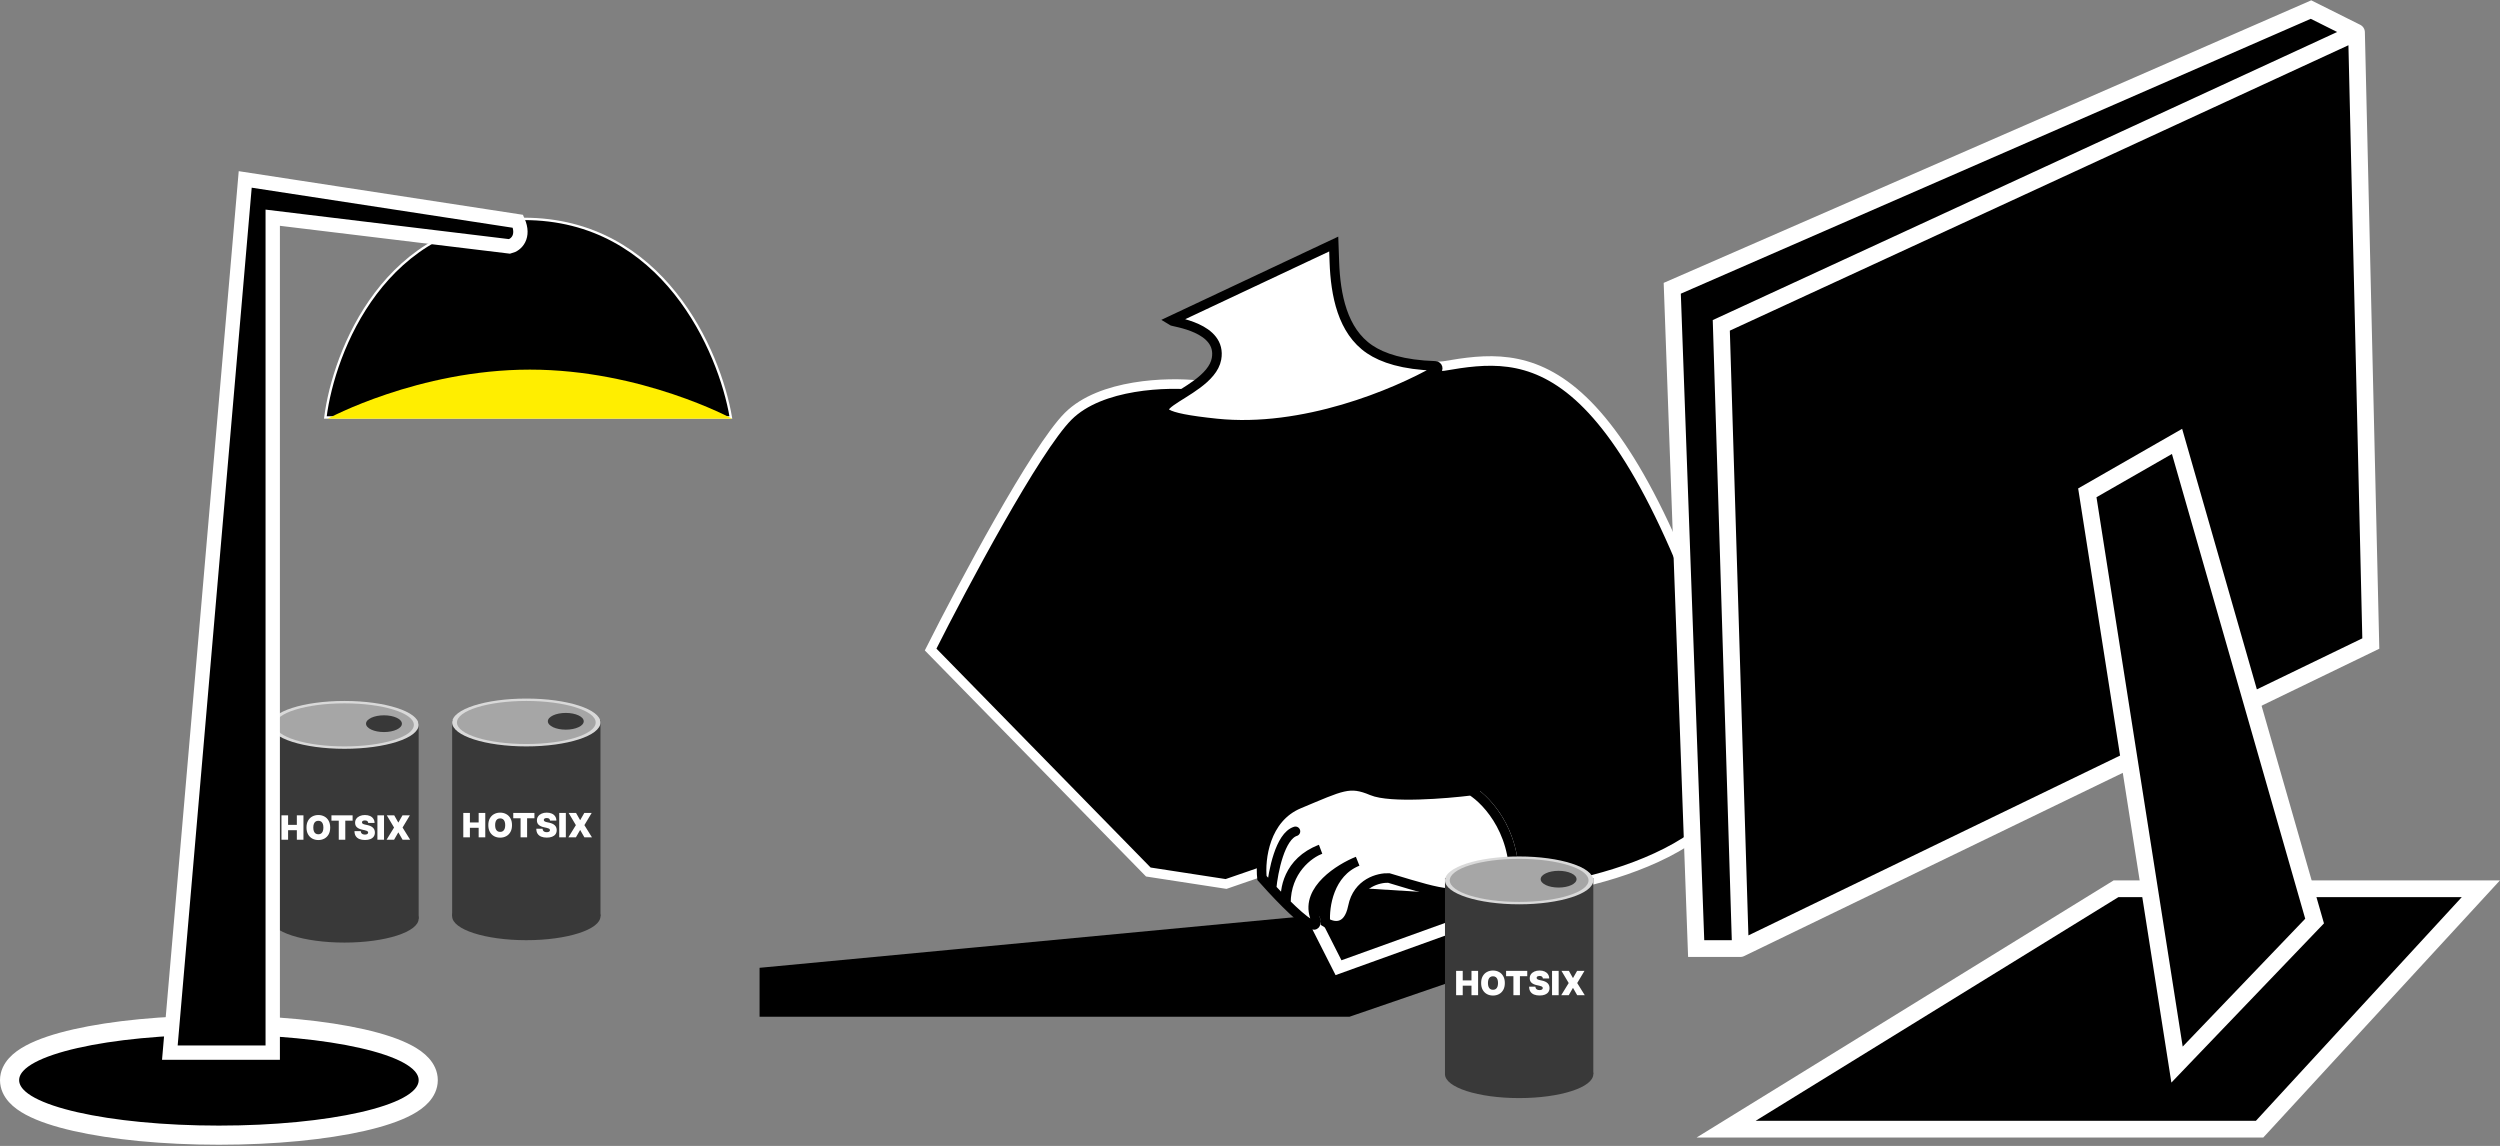 <svg width="1045" height="479" viewBox="0 0 1045 479" fill="none" xmlns="http://www.w3.org/2000/svg">
<rect x="0" y="0" width="1045" height="479" fill="#808080" stroke="none"/>
<ellipse cx="220" cy="383" rx="31" ry="10" fill="#393939"/>
<rect x="189" y="301" width="62" height="82" fill="#393939"/>
<ellipse cx="220" cy="302" rx="31" ry="10" fill="#D9D9D9"/>
<ellipse cx="220" cy="302" rx="29" ry="9" fill="#A6A6A6"/>
<ellipse cx="236.5" cy="301.5" rx="7.5" ry="3.5" fill="#383838"/>
<path d="M193.656 350V339.818H196.42V343.795H200.08V339.818H202.844V350H200.08V346.023H196.42V350H193.656ZM214.02 344.909C214.02 346.043 213.799 346.999 213.359 347.778C212.918 348.553 212.323 349.142 211.574 349.543C210.825 349.94 209.99 350.139 209.068 350.139C208.14 350.139 207.302 349.939 206.553 349.538C205.807 349.133 205.214 348.543 204.773 347.768C204.335 346.989 204.116 346.036 204.116 344.909C204.116 343.776 204.335 342.821 204.773 342.045C205.214 341.267 205.807 340.678 206.553 340.281C207.302 339.879 208.14 339.679 209.068 339.679C209.99 339.679 210.825 339.879 211.574 340.281C212.323 340.678 212.918 341.267 213.359 342.045C213.799 342.821 214.02 343.776 214.02 344.909ZM211.176 344.909C211.176 344.299 211.095 343.786 210.933 343.368C210.773 342.947 210.536 342.629 210.222 342.413C209.91 342.195 209.526 342.085 209.068 342.085C208.611 342.085 208.225 342.195 207.91 342.413C207.598 342.629 207.361 342.947 207.199 343.368C207.04 343.786 206.96 344.299 206.96 344.909C206.96 345.519 207.04 346.034 207.199 346.455C207.361 346.873 207.598 347.191 207.91 347.41C208.225 347.625 208.611 347.733 209.068 347.733C209.526 347.733 209.91 347.625 210.222 347.41C210.536 347.191 210.773 346.873 210.933 346.455C211.095 346.034 211.176 345.519 211.176 344.909ZM214.542 342.045V339.818H223.391V342.045H220.329V350H217.604V342.045H214.542ZM229.92 343C229.894 342.669 229.769 342.41 229.547 342.224C229.329 342.039 228.996 341.946 228.548 341.946C228.263 341.946 228.029 341.981 227.847 342.05C227.668 342.117 227.536 342.208 227.449 342.324C227.363 342.44 227.318 342.572 227.315 342.722C227.309 342.844 227.33 342.955 227.38 343.055C227.433 343.151 227.516 343.239 227.628 343.318C227.741 343.394 227.885 343.464 228.061 343.527C228.237 343.59 228.445 343.646 228.687 343.696L229.523 343.875C230.086 343.994 230.568 344.152 230.969 344.347C231.37 344.543 231.698 344.773 231.954 345.038C232.209 345.3 232.396 345.595 232.515 345.923C232.638 346.251 232.701 346.609 232.704 346.997C232.701 347.667 232.534 348.233 232.202 348.697C231.871 349.161 231.397 349.514 230.78 349.756C230.167 349.998 229.43 350.119 228.568 350.119C227.683 350.119 226.911 349.988 226.251 349.727C225.595 349.465 225.085 349.062 224.72 348.518C224.359 347.972 224.176 347.272 224.173 346.42H226.798C226.815 346.732 226.893 346.994 227.032 347.206C227.171 347.418 227.367 347.579 227.618 347.688C227.874 347.798 228.177 347.852 228.528 347.852C228.823 347.852 229.07 347.816 229.269 347.743C229.468 347.67 229.619 347.569 229.721 347.44C229.824 347.31 229.877 347.163 229.881 346.997C229.877 346.841 229.826 346.705 229.726 346.589C229.63 346.47 229.471 346.364 229.249 346.271C229.027 346.175 228.727 346.086 228.349 346.003L227.335 345.784C226.434 345.589 225.723 345.262 225.202 344.805C224.685 344.344 224.428 343.716 224.432 342.92C224.428 342.274 224.601 341.709 224.949 341.225C225.3 340.738 225.786 340.358 226.405 340.087C227.028 339.815 227.743 339.679 228.548 339.679C229.37 339.679 230.081 339.817 230.681 340.092C231.281 340.367 231.743 340.754 232.068 341.255C232.396 341.752 232.562 342.334 232.565 343H229.92ZM236.52 339.818V350H233.756V339.818H236.52ZM240.793 339.818L242.464 342.781H242.543L244.233 339.818H247.316L244.273 344.909L247.435 350H244.273L242.543 346.977H242.464L240.733 350H237.591L240.714 344.909L237.691 339.818H240.793Z" fill="white"/>
<ellipse cx="144" cy="384" rx="31" ry="10" fill="#393939"/>
<rect x="113" y="302" width="62" height="82" fill="#393939"/>
<ellipse cx="144" cy="303" rx="31" ry="10" fill="#D9D9D9"/>
<ellipse cx="144" cy="303" rx="29" ry="9" fill="#A6A6A6"/>
<ellipse cx="160.5" cy="302.5" rx="7.5" ry="3.5" fill="#383838"/>
<path d="M117.656 351V340.818H120.42V344.795H124.08V340.818H126.844V351H124.08V347.023H120.42V351H117.656ZM138.02 345.909C138.02 347.043 137.799 347.999 137.359 348.778C136.918 349.553 136.323 350.142 135.574 350.543C134.825 350.94 133.99 351.139 133.068 351.139C132.14 351.139 131.302 350.939 130.553 350.538C129.807 350.133 129.214 349.543 128.773 348.768C128.335 347.989 128.116 347.036 128.116 345.909C128.116 344.776 128.335 343.821 128.773 343.045C129.214 342.267 129.807 341.678 130.553 341.281C131.302 340.879 132.14 340.679 133.068 340.679C133.99 340.679 134.825 340.879 135.574 341.281C136.323 341.678 136.918 342.267 137.359 343.045C137.799 343.821 138.02 344.776 138.02 345.909ZM135.176 345.909C135.176 345.299 135.095 344.786 134.933 344.368C134.773 343.947 134.536 343.629 134.222 343.413C133.91 343.195 133.526 343.085 133.068 343.085C132.611 343.085 132.225 343.195 131.91 343.413C131.598 343.629 131.361 343.947 131.199 344.368C131.04 344.786 130.96 345.299 130.96 345.909C130.96 346.519 131.04 347.034 131.199 347.455C131.361 347.873 131.598 348.191 131.91 348.41C132.225 348.625 132.611 348.733 133.068 348.733C133.526 348.733 133.91 348.625 134.222 348.41C134.536 348.191 134.773 347.873 134.933 347.455C135.095 347.034 135.176 346.519 135.176 345.909ZM138.542 343.045V340.818H147.391V343.045H144.329V351H141.604V343.045H138.542ZM153.92 344C153.894 343.669 153.769 343.41 153.547 343.224C153.329 343.039 152.996 342.946 152.548 342.946C152.263 342.946 152.029 342.981 151.847 343.05C151.668 343.117 151.536 343.208 151.449 343.324C151.363 343.44 151.318 343.572 151.315 343.722C151.309 343.844 151.33 343.955 151.38 344.055C151.433 344.151 151.516 344.239 151.628 344.318C151.741 344.394 151.885 344.464 152.061 344.527C152.237 344.59 152.445 344.646 152.687 344.696L153.523 344.875C154.086 344.994 154.568 345.152 154.969 345.347C155.37 345.543 155.698 345.773 155.954 346.038C156.209 346.3 156.396 346.595 156.515 346.923C156.638 347.251 156.701 347.609 156.704 347.997C156.701 348.667 156.534 349.233 156.202 349.697C155.871 350.161 155.397 350.514 154.78 350.756C154.167 350.998 153.43 351.119 152.568 351.119C151.683 351.119 150.911 350.988 150.251 350.727C149.595 350.465 149.085 350.062 148.72 349.518C148.359 348.972 148.176 348.272 148.173 347.42H150.798C150.815 347.732 150.893 347.994 151.032 348.206C151.171 348.418 151.367 348.579 151.618 348.688C151.874 348.798 152.177 348.852 152.528 348.852C152.823 348.852 153.07 348.816 153.269 348.743C153.468 348.67 153.619 348.569 153.721 348.44C153.824 348.31 153.877 348.163 153.881 347.997C153.877 347.841 153.826 347.705 153.726 347.589C153.63 347.47 153.471 347.364 153.249 347.271C153.027 347.175 152.727 347.086 152.349 347.003L151.335 346.784C150.434 346.589 149.723 346.262 149.202 345.805C148.685 345.344 148.428 344.716 148.432 343.92C148.428 343.274 148.601 342.709 148.949 342.225C149.3 341.738 149.786 341.358 150.405 341.087C151.028 340.815 151.743 340.679 152.548 340.679C153.37 340.679 154.081 340.817 154.681 341.092C155.281 341.367 155.743 341.754 156.068 342.255C156.396 342.752 156.562 343.334 156.565 344H153.92ZM160.52 340.818V351H157.756V340.818H160.52ZM164.793 340.818L166.464 343.781H166.543L168.233 340.818H171.316L168.273 345.909L171.435 351H168.273L166.543 347.977H166.464L164.733 351H161.591L164.714 345.909L161.691 340.818H164.793Z" fill="white"/>
<path d="M645.5 396.5V374L318 405V424.5H564L645.5 396.5Z" fill="black" stroke="black"/>
<path d="M645.5 373.5L559.5 404.5L540.5 367L645.5 373.5Z" fill="black" stroke="white" stroke-width="5"/>
<path d="M726.5 302C677.5 143 638.5 147 603.5 153L500.5 161C488.167 159.667 460.1 160.4 446.5 174C432.9 187.6 402.5 244.667 389 271.5L480 364.5L512.5 369.5L618.343 333C625.491 339.208 634.897 352.793 632.5 373C661.5 372 743 353.5 726.5 302Z" fill="black" stroke="white" stroke-width="4" stroke-linecap="round"/>
<path d="M632.5 373C603.5 374 607 375 580.5 367C576.333 366.834 567.5 369 565.5 379C563.5 389 557 387.5 554 385.5C553.5 379 555.5 364.8 567.5 360C560 363 545.9 371.8 549.5 383C551.947 390.613 544.985 385.105 537.5 377.656C535.48 375.645 533.422 373.493 531.5 371.419C530.067 369.872 528.709 368.369 527.5 367C526.667 359.167 528.6 342 543 336C561 328.5 564 326.5 573.5 330.5C581.1 333.7 604.333 331.834 615 330.5C622 334.834 635.3 349.4 632.5 373Z" fill="white"/>
<path d="M537.5 377.656C544.985 385.105 551.947 390.613 549.5 383C545.9 371.8 560 363 567.5 360C555.5 364.8 553.5 379 554 385.5C557 387.5 563.5 389 565.5 379C567.5 369 576.333 366.834 580.5 367C607 375 603.5 374 632.5 373C635.3 349.4 622 334.834 615 330.5C604.333 331.834 581.1 333.7 573.5 330.5C564 326.5 561 328.5 543 336C528.6 342 526.667 359.167 527.5 367C528.709 368.369 530.067 369.872 531.5 371.419M537.5 377.656C536.667 372.271 538.4 360.2 552 355C547.167 356.771 537.5 363.78 537.5 377.656ZM537.5 377.656C535.48 375.645 533.422 373.493 531.5 371.419M531.5 371.419C532.167 364.28 535.1 349.5 541.5 347.5" stroke="black" stroke-width="4" stroke-linecap="round"/>
<path d="M599.972 152.946C586.523 152.525 577.952 149.687 572.5 146C561.131 138.311 558.245 123.24 557.764 109.523L557.5 102L489.5 134C490.5 134.667 510.9 136.8 508.5 150C505.5 166.5 460.5 172 508.5 177C544.638 180.764 583.019 164.75 600.474 154.793C601.349 154.293 600.979 152.977 599.972 152.946Z" fill="white" stroke="black" stroke-width="4" stroke-linecap="round"/>
<path d="M991 269L727.5 396.5H709L699 120.5L966 4L985.017 13.5L991 269Z" fill="black"/>
<path d="M727.5 396.5L719.5 136L985.017 13.5M727.5 396.5L991 269L985.017 13.5M727.5 396.5H709L699 120.5L966 4L985.017 13.5" stroke="white" stroke-width="7" stroke-linecap="round"/>
<path d="M721.5 472H944.5L1037 371.5H884.5L721.5 472Z" fill="black" stroke="white" stroke-width="7" stroke-linecap="round"/>
<path d="M910 184.5L872.5 206L910 445L967.5 385L910 184.5Z" fill="black" stroke="white" stroke-width="7" stroke-linecap="round"/>
<path d="M219 91.5C277 91.5 300.833 146.833 305.5 174.5H136C139.5 146.833 161 91.5 219 91.5Z" fill="black" stroke="white"/>
<path d="M91.5 474.5C114.765 474.5 135.952 472.358 151.431 468.835C159.138 467.082 165.65 464.937 170.333 462.418C172.672 461.16 174.745 459.708 176.278 458.004C177.832 456.276 179 454.084 179 451.5C179 448.916 177.832 446.724 176.278 444.996C174.745 443.292 172.672 441.84 170.333 440.582C165.65 438.063 159.138 435.918 151.431 434.165C135.952 430.642 114.765 428.5 91.5 428.5C68.235 428.5 47.048 430.642 31.569 434.165C23.862 435.918 17.35 438.063 12.667 440.582C10.328 441.84 8.255 443.292 6.722 444.996C5.168 446.724 4 448.916 4 451.5C4 454.084 5.168 456.276 6.722 458.004C8.255 459.708 10.328 461.16 12.667 462.418C17.35 464.937 23.862 467.082 31.569 468.835C47.048 472.358 68.235 474.5 91.5 474.5Z" fill="black" stroke="white" stroke-width="8"/>
<path d="M102.5 75L216.5 92.5C219.3 98.9 215.833 102.333 213 103L114 91V440H71L102.5 75Z" fill="black" stroke="white" stroke-width="6"/>
<path d="M306 175C306 175 271.668 175 225 175C178.332 175 137 175 137 175C137 175 174.832 154.5 221.5 154.5C268.168 154.5 306 175 306 175Z" fill="#FFEE00"/>
<ellipse cx="635" cy="449" rx="31" ry="10" fill="#393939"/>
<rect x="604" y="367" width="62" height="82" fill="#393939"/>
<ellipse cx="635" cy="368" rx="31" ry="10" fill="#D9D9D9"/>
<ellipse cx="635" cy="368" rx="29" ry="9" fill="#A6A6A6"/>
<ellipse cx="651.5" cy="367.5" rx="7.5" ry="3.5" fill="#383838"/>
<path d="M608.656 416V405.818H611.42V409.795H615.08V405.818H617.844V416H615.08V412.023H611.42V416H608.656ZM629.02 410.909C629.02 412.043 628.799 412.999 628.359 413.778C627.918 414.553 627.323 415.142 626.574 415.543C625.825 415.94 624.99 416.139 624.068 416.139C623.14 416.139 622.302 415.939 621.553 415.538C620.807 415.133 620.214 414.543 619.773 413.768C619.335 412.989 619.116 412.036 619.116 410.909C619.116 409.776 619.335 408.821 619.773 408.045C620.214 407.267 620.807 406.678 621.553 406.281C622.302 405.879 623.14 405.679 624.068 405.679C624.99 405.679 625.825 405.879 626.574 406.281C627.323 406.678 627.918 407.267 628.359 408.045C628.799 408.821 629.02 409.776 629.02 410.909ZM626.176 410.909C626.176 410.299 626.095 409.786 625.933 409.368C625.773 408.947 625.536 408.629 625.222 408.413C624.91 408.195 624.526 408.085 624.068 408.085C623.611 408.085 623.225 408.195 622.91 408.413C622.598 408.629 622.361 408.947 622.199 409.368C622.04 409.786 621.96 410.299 621.96 410.909C621.96 411.519 622.04 412.034 622.199 412.455C622.361 412.873 622.598 413.191 622.91 413.41C623.225 413.625 623.611 413.733 624.068 413.733C624.526 413.733 624.91 413.625 625.222 413.41C625.536 413.191 625.773 412.873 625.933 412.455C626.095 412.034 626.176 411.519 626.176 410.909ZM629.542 408.045V405.818H638.391V408.045H635.329V416H632.604V408.045H629.542ZM644.92 409C644.894 408.669 644.769 408.41 644.547 408.224C644.329 408.039 643.996 407.946 643.548 407.946C643.263 407.946 643.029 407.981 642.847 408.05C642.668 408.117 642.536 408.208 642.449 408.324C642.363 408.44 642.318 408.572 642.315 408.722C642.309 408.844 642.33 408.955 642.38 409.055C642.433 409.151 642.516 409.239 642.628 409.318C642.741 409.394 642.885 409.464 643.061 409.527C643.237 409.59 643.445 409.646 643.687 409.696L644.523 409.875C645.086 409.994 645.568 410.152 645.969 410.347C646.37 410.543 646.698 410.773 646.954 411.038C647.209 411.3 647.396 411.595 647.515 411.923C647.638 412.251 647.701 412.609 647.704 412.997C647.701 413.667 647.534 414.233 647.202 414.697C646.871 415.161 646.397 415.514 645.78 415.756C645.167 415.998 644.43 416.119 643.568 416.119C642.683 416.119 641.911 415.988 641.251 415.727C640.595 415.465 640.085 415.062 639.72 414.518C639.359 413.972 639.176 413.272 639.173 412.42H641.798C641.815 412.732 641.893 412.994 642.032 413.206C642.171 413.418 642.367 413.579 642.618 413.688C642.874 413.798 643.177 413.852 643.528 413.852C643.823 413.852 644.07 413.816 644.269 413.743C644.468 413.67 644.619 413.569 644.721 413.44C644.824 413.31 644.877 413.163 644.881 412.997C644.877 412.841 644.826 412.705 644.726 412.589C644.63 412.47 644.471 412.364 644.249 412.271C644.027 412.175 643.727 412.086 643.349 412.003L642.335 411.784C641.434 411.589 640.723 411.262 640.202 410.805C639.685 410.344 639.428 409.716 639.432 408.92C639.428 408.274 639.601 407.709 639.949 407.225C640.3 406.738 640.786 406.358 641.405 406.087C642.028 405.815 642.743 405.679 643.548 405.679C644.37 405.679 645.081 405.817 645.681 406.092C646.281 406.367 646.743 406.754 647.068 407.255C647.396 407.752 647.562 408.334 647.565 409H644.92ZM651.52 405.818V416H648.756V405.818H651.52ZM655.793 405.818L657.464 408.781H657.543L659.233 405.818H662.316L659.273 410.909L662.435 416H659.273L657.543 412.977H657.464L655.733 416H652.591L655.714 410.909L652.691 405.818H655.793Z" fill="white"/>
</svg>

